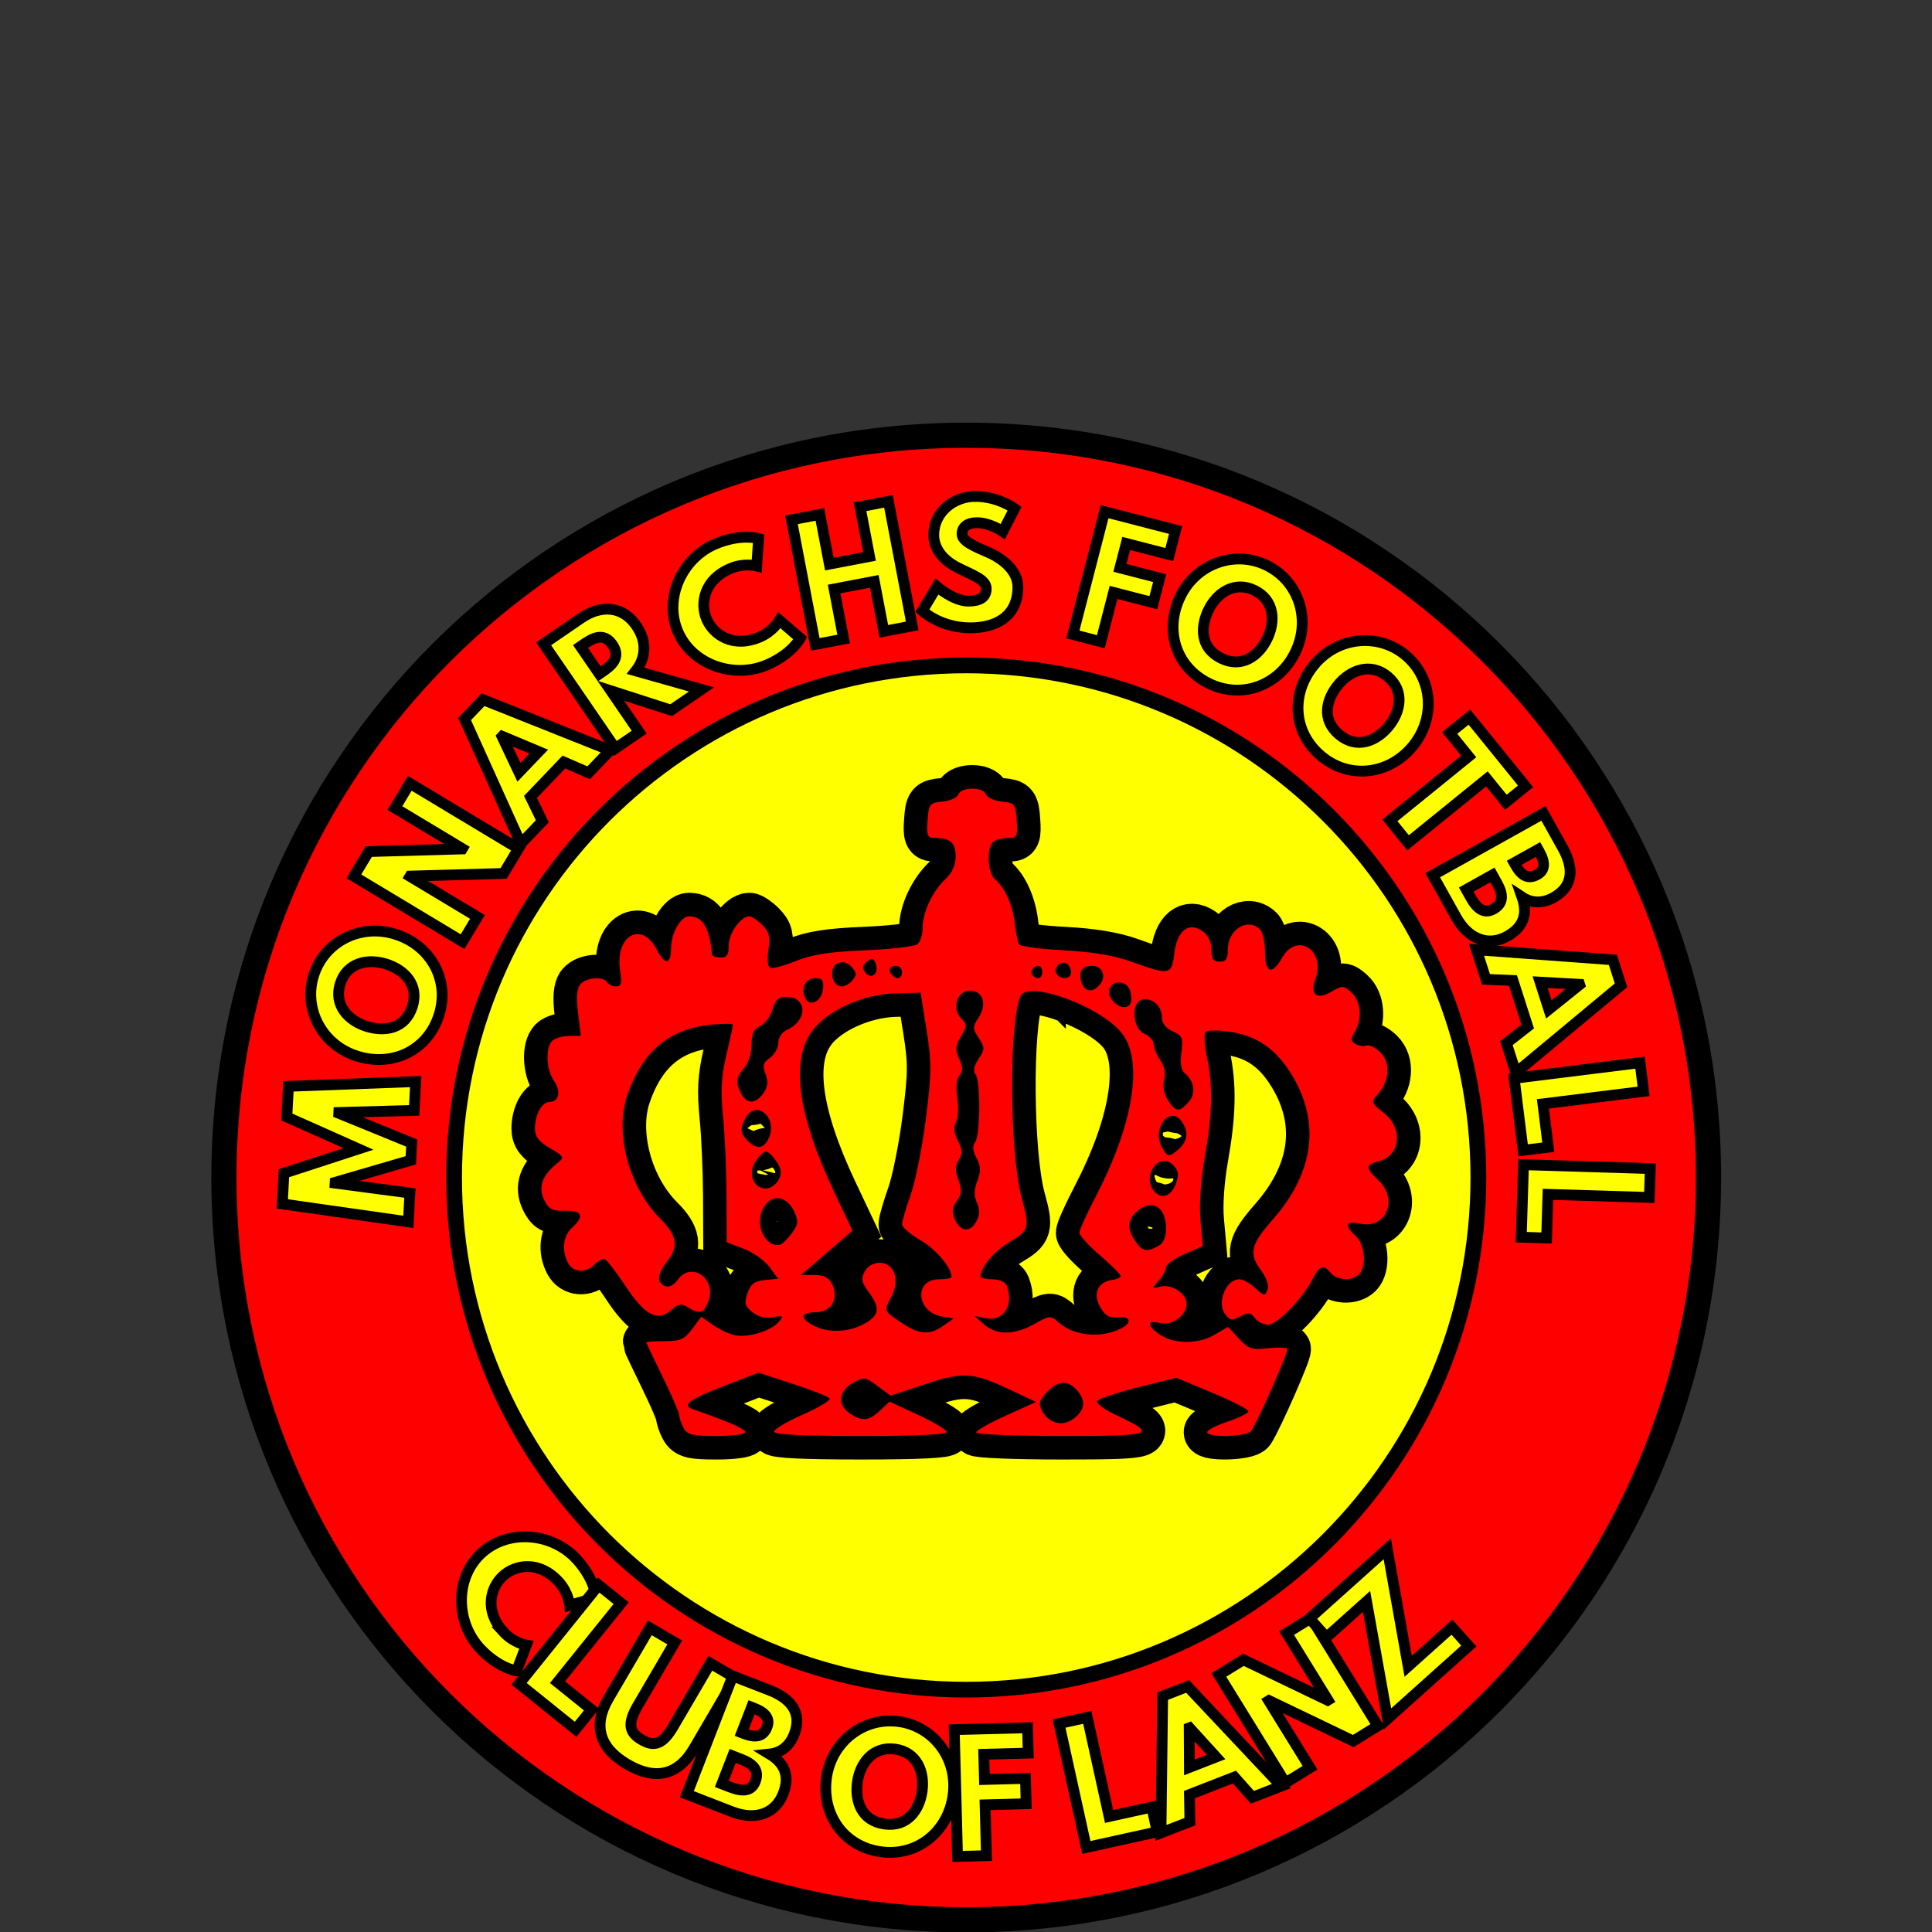<?xml version="1.0" encoding="UTF-8" standalone="no"?>
<!-- Created with Inkscape (http://www.inkscape.org/) -->

<svg
   xmlns:dc="http://purl.org/dc/elements/1.1/"
   xmlns:cc="http://creativecommons.org/ns#"
   xmlns:rdf="http://www.w3.org/1999/02/22-rdf-syntax-ns#"
   xmlns:svg="http://www.w3.org/2000/svg"
   xmlns="http://www.w3.org/2000/svg"
   xmlns:sodipodi="http://sodipodi.sourceforge.net/DTD/sodipodi-0.dtd"
   xmlns:inkscape="http://www.inkscape.org/namespaces/inkscape"
   version="1.1"
   id="svg2"
   width="256"
   height="256"
   viewBox="0 0 256 256"
   sodipodi:docname="monarchs.svg"
   inkscape:version="0.92.4 (5da689c313, 2019-01-14)">
  <rect x="0" y="0" width="256" height="256" fill="#333333" stroke="none"/>
  <defs
     id="defs6">
    <inkscape:perspective
       id="perspective3563"
       inkscape:persp3d-origin="237.67551 : 158.45034 : 1"
       inkscape:vp_z="475.35101 : 237.67551 : 1"
       inkscape:vp_y="0 : 1000 : 0"
       inkscape:vp_x="0 : 237.67551 : 1"
       sodipodi:type="inkscape:persp3d" />
  </defs>
  <sodipodi:namedview
     pagecolor="#ffffff"
     bordercolor="#666666"
     borderopacity="1"
     objecttolerance="10"
     gridtolerance="10"
     guidetolerance="10"
     inkscape:pageopacity="0"
     inkscape:pageshadow="2"
     inkscape:window-width="1366"
     inkscape:window-height="705"
     id="namedview4"
     showgrid="false"
     inkscape:zoom="1.1751916"
     inkscape:cx="67.939274"
     inkscape:cy="108.80732"
     inkscape:window-x="-8"
     inkscape:window-y="-8"
     inkscape:window-maximized="1"
     inkscape:current-layer="svg2"
     inkscape:pagecheckerboard="true" />
  <g
     id="g1379"
     transform="matrix(0.955,0,0,0.955,5.791,30.602)">
    <path
       style="fill:#000000"
       id="path3381"
       d="m 232.738,131.339 c 0,57.85 -46.895,104.739 -104.739,104.739 -57.846,0 -104.738,-46.889 -104.738,-104.739 0,-57.844 46.892,-104.738 104.738,-104.738 57.843,0 104.739,46.894 104.739,104.738"
       inkscape:connector-curvature="0" />
    <path
       style="fill:#ff0000"
       id="path3383"
       d="m 229.245,131.339 c 0,55.917 -45.327,101.244 -101.244,101.244 -55.918,0 -101.246,-45.327 -101.246,-101.244 0,-55.918 45.328,-101.246 101.246,-101.246 55.917,0 101.244,45.328 101.244,101.246"
       inkscape:connector-curvature="0" />
    <path
       style="fill:#000000"
       id="path3385"
       d="m 200.152,131.339 c 0,39.848 -32.303,72.146 -72.15,72.146 -39.85,0 -72.154,-32.298 -72.154,-72.146 0,-39.851 32.304,-72.154 72.154,-72.154 39.848,-4.4e-4 72.15,32.302 72.15,72.154"
       inkscape:connector-curvature="0" />
    <path
       style="fill:#ffff00"
       id="path3387"
       d="m 197.967,131.339 c 0,38.642 -31.33,69.967 -69.967,69.967 -38.642,0 -69.967,-31.325 -69.967,-69.967 0,-38.642 31.325,-69.968 69.967,-69.968 38.638,0 69.967,31.326 69.967,69.968"
       inkscape:connector-curvature="0" />
    <g
       style="fill:#ff0000"
       transform="matrix(1.306,0,0,1.306,238.644,23.678)"
       id="g827">
      <path
         style="fill:#ff0000;stroke:#000000;stroke-width:5;stroke-miterlimit:4;stroke-dasharray:none;stroke-opacity:1"
         d="m -114.744,109.048 c -0.249,-0.466 -0.454,-1.066 -0.454,-1.333 0,-0.267 -0.789,-2.094 -1.753,-4.061 -0.964,-1.967 -1.753,-3.635 -1.753,-3.706 0,-0.072 0.881,-0.131 1.959,-0.131 1.662,0 2.104,-0.196 2.917,-1.296 l 0.958,-1.296 1.163,0.828 c 0.64,0.456 1.683,0.959 2.318,1.118 1.369,0.344 3.96,-0.426 4.781,-1.42 0.517,-0.625 0.443,-0.679 -0.644,-0.472 -0.803,0.153 -1.557,-0.034 -2.182,-0.541 -0.811,-0.657 -0.89,-0.963 -0.518,-2.025 0.34,-0.974 0.749,-1.281 1.846,-1.388 l 1.409,-0.137 -0.923,-1.248 c -0.508,-0.686 -1.737,-1.559 -2.732,-1.939 l -1.809,-0.691 -0.022,-4.935 c -0.012,-2.714 -0.18,-6.512 -0.373,-8.44 -0.269,-2.679 -0.186,-4.209 0.351,-6.49 0.386,-1.642 0.703,-3.099 0.703,-3.238 0,-0.139 -1.081,-0.142 -2.402,-0.005 -4.397,0.454 -7.249,2.876 -8.823,7.494 -1.368,4.016 0.17,9.777 3.5,13.107 1.801,1.801 1.982,2.956 0.714,4.567 -1.053,1.338 -1.119,2.245 -0.191,2.601 0.418,0.16 0.94,-0.101 1.339,-0.671 1.426,-2.036 4.168,-0.105 3.256,2.293 -0.487,1.28 -0.94,1.41 -2.195,0.626 -0.695,-0.434 -1.003,-0.386 -1.729,0.271 -1.461,1.322 -2.828,0.603 -4.929,-2.593 -1.029,-1.565 -2.041,-2.846 -2.248,-2.846 -0.207,0 -0.672,0.296 -1.034,0.657 -0.912,0.912 -2.229,0.821 -2.77,-0.19 -0.71,-1.327 -0.535,-2.887 0.423,-3.753 1.354,-1.225 1.09,-1.859 -0.751,-1.803 -1.362,0.042 -1.722,-0.145 -2.211,-1.147 -0.657,-1.347 -0.226,-2.592 1.333,-3.855 0.853,-0.691 0.837,-0.727 -0.722,-1.647 -1.183,-0.698 -1.594,-1.234 -1.594,-2.079 0,-1.492 0.74,-2.834 1.563,-2.834 0.998,0 1.227,-1.156 0.448,-2.268 -0.822,-1.174 -0.915,-3.472 -0.171,-4.217 0.289,-0.289 1.092,-0.526 1.784,-0.526 h 1.258 l -0.302,-2.413 c -0.209,-1.67 -0.134,-2.615 0.241,-3.067 0.615,-0.74 2.436,-0.879 2.845,-0.216 0.149,0.241 0.581,0.438 0.96,0.438 0.545,0 0.636,-0.326 0.435,-1.564 -0.619,-3.813 2.239,-5.521 3.891,-2.326 0.865,1.672 1.506,1.598 1.506,-0.175 0,-1.557 1.032,-3.384 1.913,-3.384 1.443,0 2.179,1.224 2.439,4.053 0.017,0.181 0.425,0.329 0.907,0.329 0.682,0 0.876,-0.292 0.876,-1.315 0,-1.269 1.284,-3.067 2.191,-3.067 0.241,0 0.854,0.416 1.363,0.925 0.744,0.744 0.872,1.253 0.656,2.603 -0.148,0.923 -0.085,1.791 0.139,1.93 0.224,0.138 1.457,-0.174 2.74,-0.694 1.753,-0.711 3.584,-0.997 7.371,-1.153 2.771,-0.114 5.285,-0.406 5.587,-0.648 0.301,-0.242 0.548,-1.028 0.548,-1.745 0,-1.648 1.05,-3.883 2.435,-5.184 0.705,-0.663 1.071,-1.487 1.071,-2.416 0,-1.445 -0.577,-1.942 -2.252,-1.942 -0.747,0 -0.847,-0.254 -0.731,-1.862 0.127,-1.755 0.218,-1.87 1.584,-2.001 0.797,-0.077 1.558,-0.422 1.69,-0.767 0.313,-0.815 2.61,-0.815 2.923,0 0.132,0.345 0.893,0.69 1.69,0.767 1.366,0.131 1.457,0.246 1.584,2.001 0.116,1.608 0.017,1.862 -0.731,1.862 -1.753,0 -2.252,0.484 -2.252,2.184 0,0.965 0.285,1.889 0.686,2.222 1.05,0.871 1.863,2.697 2.093,4.695 0.114,0.994 0.318,1.986 0.453,2.205 0.135,0.219 2.273,0.504 4.751,0.633 3.033,0.158 5.364,0.547 7.134,1.19 4.087,1.484 4.345,1.439 4.601,-0.809 0.28,-2.454 1.51,-3.457 2.978,-2.429 0.623,0.437 0.966,1.133 0.966,1.966 0,0.998 0.198,1.29 0.876,1.29 0.677,0 0.876,-0.292 0.876,-1.283 0,-2.143 2.099,-3.453 3.418,-2.135 0.289,0.289 0.526,1.374 0.526,2.41 0,2.247 0.754,2.479 1.842,0.567 1.562,-2.745 4.625,-0.767 3.511,2.267 -0.619,1.686 0.139,2.288 1.711,1.359 1.153,-0.681 1.279,-0.676 2.12,0.085 1.01,0.914 1.171,2.867 0.346,4.198 -0.447,0.722 -0.434,0.954 0.07,1.268 0.34,0.211 0.867,0.289 1.171,0.172 0.304,-0.117 0.984,0.218 1.509,0.743 1.094,1.094 0.95,3.065 -0.328,4.477 -0.707,0.782 -0.675,0.876 0.662,1.923 2.108,1.65 1.795,4.568 -0.554,5.158 -1.387,0.348 -1.389,0.719 -0.012,2.014 2.163,2.032 0.822,5.214 -1.942,4.607 -1.549,-0.34 -1.73,0.166 -0.468,1.308 0.981,0.888 1.184,3.242 0.351,4.075 -0.728,0.728 -2.324,0.658 -2.98,-0.131 -0.796,-0.96 -1.209,-0.818 -1.985,0.683 -1.089,2.105 -3.724,4.794 -4.699,4.794 -0.488,0 -1.121,-0.321 -1.408,-0.713 -0.439,-0.6 -0.683,-0.626 -1.547,-0.164 -0.879,0.471 -1.11,0.435 -1.611,-0.25 -0.904,-1.237 0.111,-3.693 1.526,-3.693 0.377,0 1.136,0.424 1.688,0.942 0.916,0.86 1.028,0.877 1.292,0.187 0.176,-0.458 -0.078,-1.252 -0.646,-2.02 -1.373,-1.856 -1.175,-2.729 1.245,-5.494 4.169,-4.765 4.986,-9.856 2.355,-14.692 -1.682,-3.093 -3.786,-4.708 -6.759,-5.189 -1.308,-0.212 -2.546,-0.224 -2.752,-0.028 -0.206,0.196 -0.157,1.369 0.11,2.611 0.665,3.103 0.604,6.117 -0.219,10.756 -0.426,2.402 -0.604,5.009 -0.454,6.669 l 0.245,2.726 -1.954,0.864 c -1.075,0.475 -1.954,1.106 -1.954,1.402 0,0.296 -0.345,0.929 -0.767,1.408 -0.739,0.839 -0.732,0.861 0.191,0.631 1.175,-0.294 2.767,0.748 2.767,1.811 0,1.256 -1.547,2.381 -2.83,2.058 -1.454,-0.365 -1.423,0.31 0.058,1.28 1.524,0.998 4.051,0.977 5.787,-0.048 l 1.38,-0.815 1.153,1.243 c 1.013,1.092 1.386,1.217 3.068,1.028 1.053,-0.119 1.992,-0.091 2.087,0.062 0.155,0.251 -2.983,7.386 -3.83,8.708 -0.405,0.631 -4.681,0.763 -4.681,0.145 0,-0.222 0.986,-0.73 2.191,-1.131 1.205,-0.4 2.191,-0.889 2.191,-1.087 0,-0.198 -1.722,-1.08 -3.827,-1.961 l -3.827,-1.602 -4.138,1.026 c -2.276,0.564 -4.206,1.23 -4.289,1.479 -0.083,0.249 0.846,0.92 2.064,1.49 4.382,2.052 4.016,2.189 -5.866,2.189 -4.97,0 -9.036,-0.168 -9.036,-0.373 0,-0.205 1.43,-1.018 3.177,-1.806 l 3.177,-1.433 -2.629,-1.24 c -4.109,-1.938 -5.088,-2.005 -9.209,-0.636 l -3.621,1.203 -1.385,-1.024 c -1.29,-0.953 -1.467,-0.979 -2.568,-0.363 -1.543,0.863 -1.747,2.312 -0.453,3.219 1.339,0.938 2.087,0.882 3.289,-0.248 l 1.009,-0.947 2.96,1.375 c 1.628,0.756 3.027,1.577 3.109,1.824 0.099,0.297 -2.98,0.449 -9.089,0.449 -6.199,0 -9.238,-0.152 -9.238,-0.463 0,-0.255 1.375,-1.071 3.056,-1.813 1.681,-0.742 2.957,-1.509 2.837,-1.704 -0.12,-0.195 -1.873,-0.893 -3.893,-1.551 l -3.674,-1.197 -3.763,1.455 c -3.598,1.391 -4.415,2.007 -3.216,2.424 3.73,1.296 5.587,2.108 5.587,2.443 0,0.224 -1.373,0.407 -3.052,0.407 -2.569,0 -3.124,-0.134 -3.505,-0.848 z m 41.686,-1.192 c 0.994,-0.9 1.019,-1.814 0.076,-2.855 -0.984,-1.087 -1.996,-1.007 -3.18,0.253 -0.801,0.853 -0.9,1.222 -0.52,1.934 0.802,1.499 2.383,1.791 3.623,0.669 z m 4.854,-9.42 c 1.162,-0.609 0.918,-1.297 -0.41,-1.154 -0.895,0.096 -1.34,-0.161 -1.862,-1.075 -0.81,-1.419 -0.285,-2.658 1.221,-2.882 0.518,-0.077 0.941,-0.274 0.941,-0.438 -1.2e-4,-0.164 -0.986,-1.147 -2.191,-2.185 -1.205,-1.038 -2.191,-2.115 -2.191,-2.394 0,-0.279 0.774,-1.996 1.721,-3.816 3.921,-7.538 5.052,-14.054 2.973,-17.143 -1.967,-2.924 -10.249,-6.04 -10.982,-4.132 -1.229,3.204 -1.118,16.781 0.176,21.485 0.845,3.071 0.767,3.349 -1.27,4.562 -1.666,0.992 -3.072,2.639 -3.12,3.653 -0.009,0.181 0.555,0.329 1.252,0.329 0.752,0 1.376,0.282 1.534,0.693 0.799,2.083 -0.373,3.847 -2.285,3.439 l -1.173,-0.25 1.034,0.907 c 1.332,1.168 3.23,1.152 5.36,-0.045 1.611,-0.905 1.735,-0.915 2.532,-0.194 1.65,1.493 4.579,1.771 6.738,0.64 z m -26.993,-0.672 c 1.272,-0.834 1.298,-1.565 0.111,-3.169 -0.753,-1.018 -0.83,-1.413 -0.423,-2.173 0.302,-0.565 0.925,-0.929 1.588,-0.929 1.53,0 2.182,1.778 1.287,3.508 -0.861,1.665 -0.9,1.552 0.98,2.829 1.922,1.306 3.028,1.392 4.511,0.35 l 1.083,-0.761 -1.262,-0.225 c -2.717,-0.484 -2.967,-3.949 -0.285,-3.949 0.731,0 1.329,-0.108 1.329,-0.241 0,-0.997 -1.617,-2.921 -3.272,-3.89 -1.093,-0.64 -1.987,-1.409 -1.987,-1.709 0,-0.299 0.415,-1.721 0.922,-3.158 0.507,-1.438 1.233,-5.079 1.613,-8.091 0.611,-4.839 0.618,-5.936 0.064,-9.421 l -0.627,-3.944 -2.687,0.072 c -3.381,0.091 -7.135,1.773 -8.784,3.936 -2.387,3.129 -1.614,8.926 2.289,17.177 l 1.938,4.097 -1.417,1.226 c -0.779,0.674 -2.008,1.733 -2.731,2.352 l -1.315,1.127 1.433,0.014 c 1.076,0.01 1.552,0.273 1.907,1.054 0.698,1.532 -0.163,2.904 -1.823,2.904 -1.714,0 -1.653,0.761 0.125,1.552 1.609,0.716 3.856,0.493 5.432,-0.539 z m 30.856,-8.039 c 0.572,-0.306 0.848,-0.918 0.848,-1.884 0,-2.347 -1.54,-3.207 -3.142,-1.757 -0.981,0.888 -1.017,1.839 -0.119,3.121 0.763,1.089 1.182,1.179 2.414,0.52 z m -38.916,-1.357 c 0.692,-0.927 0.738,-1.278 0.296,-2.249 -0.899,-1.973 -2.753,-1.996 -3.495,-0.043 -0.65,1.71 0.549,3.838 1.968,3.491 0.226,-0.055 0.781,-0.595 1.232,-1.199 z m 19.638,-1.312 c 0.355,-0.662 0.366,-1.222 0.041,-1.937 -0.325,-0.713 -0.313,-1.391 0.042,-2.33 0.391,-1.036 0.371,-1.566 -0.091,-2.429 -0.403,-0.754 -0.452,-1.283 -0.153,-1.667 0.563,-0.723 0.607,-6.533 0.055,-7.215 -0.278,-0.344 -0.171,-0.898 0.317,-1.643 0.684,-1.044 0.685,-1.203 0.019,-2.22 -0.66,-1.007 -0.661,-1.182 -0.014,-2.169 0.935,-1.427 0.47,-2.87 -0.924,-2.87 -1.368,0 -1.972,1.919 -0.931,2.96 0.634,0.634 0.632,0.801 -0.024,1.912 -0.595,1.008 -0.627,1.418 -0.187,2.384 0.404,0.886 0.41,1.315 0.025,1.778 -0.315,0.379 -0.4,1.279 -0.225,2.376 0.155,0.971 0.093,2.119 -0.139,2.552 -0.291,0.544 -0.23,1.157 0.199,1.983 0.491,0.947 0.511,1.371 0.095,2.037 -0.395,0.632 -0.404,1.162 -0.036,2.137 0.391,1.035 0.356,1.486 -0.172,2.24 -0.516,0.737 -0.556,1.175 -0.18,2 0.595,1.305 1.62,1.361 2.282,0.124 z m 21.19,-4.009 c 0.335,-0.953 0.266,-1.366 -0.328,-1.96 -1.448,-1.448 -3.348,1.175 -2.015,2.781 0.784,0.945 1.853,0.571 2.343,-0.821 z m -42.236,-0.347 c 0.377,-0.705 0.33,-1.143 -0.214,-1.972 -0.384,-0.586 -0.887,-1.066 -1.116,-1.066 -0.23,0 -0.732,0.48 -1.116,1.066 -0.843,1.287 -0.226,2.877 1.116,2.877 0.465,0 1.064,-0.408 1.33,-0.906 z m 42.562,-3.325 c 0.939,-0.85 1.023,-1.871 0.242,-2.939 -1.239,-1.695 -3.136,0.796 -2.092,2.747 0.592,1.107 0.814,1.13 1.85,0.192 z m -43.583,-1.137 c 0.987,-2.167 -1.378,-4.176 -2.484,-2.11 -0.616,1.151 -0.572,1.6 0.235,2.407 0.96,0.96 1.722,0.859 2.249,-0.297 z m 44.575,-3.803 c 0.817,-0.902 0.653,-2.216 -0.383,-3.076 -0.401,-0.333 -0.521,-1.059 -0.366,-2.214 0.206,-1.536 0.108,-1.776 -0.92,-2.244 -0.739,-0.337 -1.151,-0.872 -1.151,-1.496 0,-1.18 -0.99,-2.082 -2.06,-1.876 -1.242,0.239 -1.088,3.075 0.198,3.639 0.542,0.238 0.986,0.736 0.986,1.107 0,0.371 0.314,1.124 0.699,1.673 0.444,0.634 0.597,1.405 0.418,2.116 -0.176,0.7 -0.024,1.51 0.407,2.167 0.832,1.27 1.179,1.302 2.172,0.204 z m -45.159,-0.961 c 0.479,-0.684 0.54,-1.22 0.232,-2.032 -0.342,-0.9 -0.256,-1.216 0.469,-1.724 0.489,-0.342 0.888,-1.057 0.888,-1.589 0,-0.567 0.393,-1.146 0.95,-1.399 2.206,-1.004 2.119,-3.5 -0.121,-3.5 -0.792,0 -1.145,0.33 -1.446,1.35 -0.219,0.743 -0.811,1.531 -1.315,1.753 -0.688,0.302 -0.916,0.8 -0.916,1.999 0,0.905 -0.332,1.964 -0.767,2.444 -0.882,0.975 -0.951,1.588 -0.313,2.78 0.593,1.109 1.528,1.076 2.339,-0.082 z m 39.006,-9.511 c 0.123,-0.199 0.112,-0.791 -0.025,-1.315 -0.287,-1.098 -1.794,-1.298 -2.181,-0.29 -0.464,1.208 1.548,2.67 2.207,1.604 z m -32.677,-1.504 c 0.112,-0.972 -0.037,-1.201 -0.781,-1.201 -1.02,0 -1.566,0.944 -1.159,2.004 0.425,1.107 1.784,0.545 1.94,-0.803 z m 29.433,-0.538 c 0.717,-0.864 0.249,-1.977 -0.832,-1.977 -1.085,0 -1.491,0.63 -1.134,1.757 0.328,1.033 1.21,1.132 1.966,0.221 z m -26.286,-0.444 c 0.435,-0.524 0.435,-0.79 0,-1.315 -1.095,-1.319 -2.656,-0.31 -2.032,1.315 0.139,0.361 0.53,0.657 0.87,0.657 0.34,0 0.863,-0.296 1.163,-0.657 z m 2.463,-1.773 c -0.23,-0.601 -0.404,-0.636 -0.94,-0.19 -0.51,0.424 -0.543,0.684 -0.145,1.163 0.655,0.789 1.478,0.051 1.085,-0.973 z m 2.795,0.896 c 0,-0.361 -0.296,-0.657 -0.657,-0.657 -0.684,0 -0.869,0.518 -0.365,1.022 0.504,0.504 1.022,0.319 1.022,-0.365 z m 14.898,0 c 0,-0.361 -0.186,-0.657 -0.412,-0.657 -0.553,0 -0.948,0.684 -0.598,1.034 0.493,0.493 1.01,0.301 1.01,-0.377 z m 3.067,0.026 c 0,-0.347 -0.214,-0.764 -0.476,-0.926 -0.619,-0.382 -1.463,0.462 -1.081,1.081 0.429,0.695 1.557,0.583 1.557,-0.155 z"
         id="path4573-6"
         inkscape:connector-curvature="0" />
      <path
         style="fill:#ff0000;stroke-width:0.438"
         d="m -114.744,109.048 c -0.249,-0.466 -0.454,-1.066 -0.454,-1.333 0,-0.267 -0.789,-2.094 -1.753,-4.061 -0.964,-1.967 -1.753,-3.635 -1.753,-3.706 0,-0.072 0.881,-0.131 1.959,-0.131 1.662,0 2.104,-0.196 2.917,-1.296 l 0.958,-1.296 1.163,0.828 c 0.64,0.456 1.683,0.959 2.318,1.118 1.369,0.344 3.96,-0.426 4.781,-1.42 0.517,-0.625 0.443,-0.679 -0.644,-0.472 -0.803,0.153 -1.557,-0.034 -2.182,-0.541 -0.811,-0.657 -0.89,-0.963 -0.518,-2.025 0.34,-0.974 0.749,-1.281 1.846,-1.388 l 1.409,-0.137 -0.923,-1.248 c -0.508,-0.686 -1.737,-1.559 -2.732,-1.939 l -1.809,-0.691 -0.022,-4.935 c -0.012,-2.714 -0.18,-6.512 -0.373,-8.44 -0.269,-2.679 -0.186,-4.209 0.351,-6.49 0.386,-1.642 0.703,-3.099 0.703,-3.238 0,-0.139 -1.081,-0.142 -2.402,-0.005 -4.397,0.454 -7.249,2.876 -8.823,7.494 -1.368,4.016 0.17,9.777 3.5,13.107 1.801,1.801 1.982,2.956 0.714,4.567 -1.053,1.338 -1.119,2.245 -0.191,2.601 0.418,0.16 0.94,-0.101 1.339,-0.671 1.426,-2.036 4.168,-0.105 3.256,2.293 -0.487,1.28 -0.94,1.41 -2.195,0.626 -0.695,-0.434 -1.003,-0.386 -1.729,0.271 -1.461,1.322 -2.828,0.603 -4.929,-2.593 -1.029,-1.565 -2.041,-2.846 -2.248,-2.846 -0.207,0 -0.672,0.296 -1.034,0.657 -0.912,0.912 -2.229,0.821 -2.77,-0.19 -0.71,-1.327 -0.535,-2.887 0.423,-3.753 1.354,-1.225 1.09,-1.859 -0.751,-1.803 -1.362,0.042 -1.722,-0.145 -2.211,-1.147 -0.657,-1.347 -0.226,-2.592 1.333,-3.855 0.853,-0.69 0.837,-0.727 -0.722,-1.647 -1.183,-0.698 -1.594,-1.234 -1.594,-2.079 0,-1.492 0.74,-2.834 1.563,-2.834 0.998,0 1.227,-1.156 0.448,-2.268 -0.822,-1.174 -0.915,-3.472 -0.171,-4.217 0.289,-0.289 1.092,-0.526 1.784,-0.526 h 1.258 l -0.302,-2.413 c -0.209,-1.67 -0.134,-2.615 0.241,-3.067 0.615,-0.74 2.436,-0.879 2.845,-0.216 0.149,0.241 0.581,0.438 0.96,0.438 0.545,0 0.636,-0.326 0.435,-1.564 -0.619,-3.813 2.239,-5.521 3.891,-2.326 0.865,1.672 1.506,1.598 1.506,-0.175 0,-1.557 1.032,-3.384 1.913,-3.384 1.443,0 2.179,1.224 2.439,4.053 0.017,0.181 0.425,0.329 0.907,0.329 0.682,0 0.876,-0.292 0.876,-1.315 0,-1.269 1.284,-3.067 2.191,-3.067 0.241,0 0.854,0.416 1.363,0.925 0.744,0.744 0.872,1.253 0.656,2.603 -0.148,0.923 -0.085,1.791 0.139,1.93 0.224,0.138 1.457,-0.174 2.74,-0.694 1.753,-0.711 3.584,-0.997 7.371,-1.153 2.771,-0.114 5.285,-0.406 5.587,-0.648 0.301,-0.242 0.548,-1.028 0.548,-1.745 0,-1.648 1.05,-3.883 2.435,-5.184 0.705,-0.663 1.071,-1.487 1.071,-2.416 0,-1.445 -0.577,-1.942 -2.252,-1.942 -0.747,0 -0.847,-0.254 -0.731,-1.862 0.127,-1.755 0.218,-1.87 1.584,-2.001 0.797,-0.077 1.558,-0.422 1.69,-0.767 0.313,-0.815 2.61,-0.815 2.923,0 0.132,0.345 0.893,0.69 1.69,0.767 1.366,0.131 1.457,0.246 1.584,2.001 0.116,1.608 0.017,1.862 -0.731,1.862 -1.753,0 -2.252,0.484 -2.252,2.184 0,0.965 0.285,1.889 0.686,2.222 1.05,0.871 1.863,2.697 2.093,4.695 0.114,0.994 0.318,1.986 0.453,2.205 0.135,0.219 2.273,0.504 4.751,0.633 3.033,0.158 5.364,0.547 7.134,1.19 4.087,1.484 4.345,1.439 4.601,-0.809 0.28,-2.454 1.51,-3.457 2.978,-2.429 0.623,0.437 0.966,1.133 0.966,1.966 0,0.998 0.198,1.29 0.876,1.29 0.677,0 0.876,-0.292 0.876,-1.283 0,-2.143 2.099,-3.453 3.418,-2.135 0.289,0.289 0.526,1.374 0.526,2.41 0,2.247 0.754,2.479 1.842,0.567 1.562,-2.745 4.625,-0.767 3.511,2.267 -0.619,1.686 0.139,2.288 1.711,1.359 1.153,-0.681 1.279,-0.676 2.12,0.085 1.01,0.914 1.171,2.867 0.346,4.198 -0.447,0.722 -0.434,0.954 0.07,1.268 0.34,0.211 0.867,0.289 1.171,0.172 0.304,-0.117 0.984,0.218 1.509,0.743 1.094,1.094 0.95,3.065 -0.328,4.477 -0.707,0.782 -0.675,0.876 0.662,1.923 2.108,1.65 1.795,4.568 -0.554,5.158 -1.387,0.348 -1.389,0.719 -0.012,2.014 2.163,2.032 0.822,5.214 -1.942,4.607 -1.549,-0.34 -1.73,0.166 -0.468,1.308 0.981,0.888 1.184,3.242 0.351,4.075 -0.728,0.728 -2.324,0.658 -2.98,-0.131 -0.796,-0.96 -1.209,-0.818 -1.985,0.683 -1.089,2.105 -3.724,4.794 -4.699,4.794 -0.488,0 -1.121,-0.321 -1.408,-0.713 -0.439,-0.6 -0.683,-0.626 -1.547,-0.164 -0.879,0.471 -1.11,0.435 -1.611,-0.25 -0.904,-1.237 0.111,-3.693 1.526,-3.693 0.377,0 1.136,0.424 1.688,0.942 0.916,0.86 1.028,0.877 1.292,0.187 0.176,-0.458 -0.078,-1.252 -0.646,-2.02 -1.373,-1.856 -1.175,-2.729 1.245,-5.494 4.169,-4.765 4.986,-9.856 2.355,-14.692 -1.682,-3.093 -3.786,-4.708 -6.759,-5.189 -1.308,-0.212 -2.546,-0.224 -2.752,-0.028 -0.206,0.196 -0.157,1.369 0.11,2.611 0.665,3.103 0.604,6.117 -0.219,10.756 -0.426,2.402 -0.604,5.009 -0.454,6.669 l 0.245,2.726 -1.954,0.864 c -1.075,0.475 -1.954,1.106 -1.954,1.402 0,0.296 -0.345,0.929 -0.767,1.408 -0.739,0.839 -0.732,0.861 0.191,0.631 1.175,-0.294 2.767,0.748 2.767,1.811 0,1.256 -1.547,2.381 -2.83,2.058 -1.454,-0.365 -1.423,0.31 0.058,1.28 1.524,0.998 4.051,0.977 5.787,-0.048 l 1.38,-0.815 1.153,1.243 c 1.013,1.092 1.386,1.217 3.068,1.028 1.053,-0.119 1.992,-0.091 2.087,0.062 0.155,0.251 -2.983,7.386 -3.83,8.708 -0.405,0.631 -4.681,0.763 -4.681,0.145 0,-0.222 0.986,-0.73 2.191,-1.131 1.205,-0.4 2.191,-0.889 2.191,-1.087 0,-0.198 -1.722,-1.08 -3.827,-1.961 l -3.827,-1.602 -4.138,1.026 c -2.276,0.564 -4.206,1.23 -4.289,1.479 -0.083,0.249 0.846,0.92 2.064,1.49 4.382,2.052 4.016,2.189 -5.866,2.189 -4.97,0 -9.036,-0.168 -9.036,-0.373 0,-0.205 1.43,-1.018 3.177,-1.806 l 3.177,-1.433 -2.629,-1.24 c -4.109,-1.938 -5.088,-2.005 -9.209,-0.636 l -3.621,1.203 -1.385,-1.024 c -1.29,-0.953 -1.467,-0.979 -2.568,-0.363 -1.543,0.863 -1.747,2.312 -0.453,3.219 1.339,0.938 2.087,0.882 3.289,-0.248 l 1.009,-0.947 2.96,1.375 c 1.628,0.756 3.027,1.577 3.109,1.824 0.099,0.297 -2.98,0.449 -9.089,0.449 -6.199,0 -9.238,-0.152 -9.238,-0.463 0,-0.255 1.375,-1.071 3.056,-1.813 1.681,-0.742 2.957,-1.509 2.837,-1.704 -0.12,-0.195 -1.873,-0.893 -3.893,-1.551 l -3.674,-1.197 -3.763,1.455 c -3.598,1.391 -4.415,2.007 -3.216,2.424 3.73,1.296 5.587,2.108 5.587,2.443 0,0.224 -1.373,0.407 -3.052,0.407 -2.569,0 -3.124,-0.134 -3.505,-0.848 z m 41.686,-1.192 c 0.994,-0.9 1.019,-1.814 0.076,-2.855 -0.984,-1.087 -1.996,-1.007 -3.18,0.253 -0.801,0.853 -0.9,1.222 -0.52,1.934 0.802,1.499 2.383,1.791 3.623,0.669 z m 4.854,-9.42 c 1.162,-0.609 0.918,-1.297 -0.41,-1.154 -0.895,0.096 -1.34,-0.161 -1.862,-1.075 -0.81,-1.419 -0.285,-2.658 1.221,-2.882 0.518,-0.077 0.941,-0.274 0.941,-0.438 -1.2e-4,-0.164 -0.986,-1.147 -2.191,-2.185 -1.205,-1.038 -2.191,-2.115 -2.191,-2.394 0,-0.279 0.774,-1.996 1.721,-3.816 3.921,-7.538 5.052,-14.054 2.973,-17.143 -1.967,-2.924 -10.249,-6.04 -10.982,-4.132 -1.229,3.204 -1.118,16.781 0.176,21.485 0.845,3.071 0.767,3.349 -1.27,4.562 -1.666,0.992 -3.072,2.639 -3.12,3.653 -0.009,0.181 0.555,0.329 1.252,0.329 0.752,0 1.376,0.282 1.534,0.693 0.799,2.083 -0.373,3.847 -2.285,3.439 l -1.173,-0.25 1.034,0.907 c 1.332,1.168 3.23,1.152 5.36,-0.045 1.611,-0.905 1.735,-0.915 2.532,-0.194 1.65,1.493 4.579,1.771 6.738,0.64 z M -95.197,97.764 c 1.272,-0.834 1.298,-1.565 0.111,-3.169 -0.753,-1.018 -0.83,-1.413 -0.423,-2.173 0.302,-0.565 0.925,-0.929 1.588,-0.929 1.53,0 2.182,1.778 1.287,3.508 -0.861,1.665 -0.9,1.552 0.98,2.829 1.922,1.306 3.028,1.392 4.511,0.35 l 1.083,-0.761 -1.262,-0.225 c -2.717,-0.484 -2.967,-3.949 -0.285,-3.949 0.731,0 1.329,-0.108 1.329,-0.241 0,-0.997 -1.617,-2.921 -3.272,-3.89 -1.093,-0.64 -1.987,-1.409 -1.987,-1.709 0,-0.299 0.415,-1.721 0.922,-3.158 0.507,-1.438 1.233,-5.079 1.613,-8.091 0.611,-4.84 0.618,-5.936 0.064,-9.421 l -0.627,-3.944 -2.687,0.072 c -3.381,0.091 -7.135,1.773 -8.784,3.936 -2.387,3.129 -1.614,8.926 2.289,17.177 l 1.938,4.097 -1.417,1.226 c -0.779,0.674 -2.008,1.733 -2.731,2.352 l -1.315,1.127 1.433,0.014 c 1.076,0.01 1.552,0.273 1.907,1.054 0.698,1.532 -0.163,2.904 -1.823,2.904 -1.714,0 -1.653,0.761 0.125,1.552 1.609,0.716 3.856,0.493 5.432,-0.539 z m 30.856,-8.039 c 0.572,-0.306 0.848,-0.918 0.848,-1.884 0,-2.347 -1.54,-3.207 -3.142,-1.757 -0.981,0.888 -1.017,1.839 -0.119,3.121 0.763,1.089 1.182,1.179 2.414,0.52 z m -38.916,-1.357 c 0.692,-0.927 0.738,-1.278 0.296,-2.249 -0.899,-1.973 -2.753,-1.996 -3.495,-0.043 -0.65,1.71 0.549,3.838 1.968,3.491 0.226,-0.055 0.781,-0.595 1.232,-1.199 z m 19.638,-1.312 c 0.355,-0.662 0.366,-1.222 0.041,-1.937 -0.325,-0.713 -0.313,-1.391 0.042,-2.33 0.391,-1.036 0.371,-1.566 -0.091,-2.429 -0.403,-0.754 -0.452,-1.283 -0.153,-1.667 0.563,-0.723 0.607,-6.533 0.055,-7.215 -0.278,-0.344 -0.171,-0.898 0.317,-1.643 0.684,-1.044 0.685,-1.203 0.019,-2.22 -0.66,-1.007 -0.661,-1.182 -0.014,-2.169 0.935,-1.427 0.47,-2.87 -0.924,-2.87 -1.368,0 -1.972,1.919 -0.931,2.96 0.634,0.634 0.632,0.801 -0.024,1.912 -0.595,1.008 -0.627,1.418 -0.187,2.384 0.404,0.886 0.41,1.315 0.025,1.778 -0.315,0.379 -0.4,1.279 -0.225,2.376 0.155,0.971 0.093,2.119 -0.139,2.552 -0.291,0.544 -0.23,1.157 0.199,1.983 0.491,0.947 0.511,1.371 0.095,2.037 -0.395,0.632 -0.404,1.162 -0.036,2.137 0.391,1.035 0.356,1.486 -0.172,2.24 -0.516,0.737 -0.556,1.175 -0.18,2 0.595,1.305 1.62,1.361 2.282,0.124 z m 21.19,-4.009 c 0.335,-0.953 0.266,-1.366 -0.328,-1.96 -1.448,-1.448 -3.348,1.175 -2.015,2.781 0.784,0.945 1.853,0.571 2.343,-0.821 z m -42.236,-0.347 c 0.377,-0.705 0.33,-1.143 -0.214,-1.972 -0.384,-0.586 -0.887,-1.066 -1.116,-1.066 -0.23,0 -0.732,0.48 -1.116,1.066 -0.843,1.287 -0.226,2.877 1.116,2.877 0.465,0 1.064,-0.408 1.33,-0.906 z m 42.562,-3.325 c 0.939,-0.85 1.023,-1.871 0.242,-2.939 -1.239,-1.695 -3.136,0.796 -2.092,2.747 0.592,1.107 0.814,1.13 1.85,0.192 z m -43.583,-1.137 c 0.987,-2.167 -1.378,-4.176 -2.484,-2.11 -0.616,1.151 -0.572,1.6 0.235,2.407 0.96,0.96 1.722,0.859 2.249,-0.297 z m 44.575,-3.803 c 0.817,-0.902 0.653,-2.216 -0.383,-3.076 -0.401,-0.333 -0.521,-1.059 -0.366,-2.214 0.206,-1.536 0.108,-1.776 -0.92,-2.244 -0.739,-0.337 -1.151,-0.872 -1.151,-1.496 0,-1.18 -0.99,-2.082 -2.06,-1.876 -1.242,0.239 -1.088,3.075 0.198,3.639 0.542,0.238 0.986,0.736 0.986,1.107 0,0.371 0.314,1.124 0.699,1.673 0.444,0.634 0.597,1.405 0.418,2.116 -0.176,0.7 -0.024,1.51 0.407,2.167 0.832,1.27 1.179,1.302 2.172,0.204 z m -45.159,-0.961 c 0.479,-0.684 0.54,-1.22 0.232,-2.032 -0.342,-0.9 -0.256,-1.216 0.469,-1.724 0.489,-0.342 0.888,-1.057 0.888,-1.589 0,-0.567 0.393,-1.146 0.95,-1.399 2.206,-1.004 2.119,-3.5 -0.121,-3.5 -0.792,0 -1.145,0.33 -1.446,1.35 -0.219,0.743 -0.811,1.531 -1.315,1.753 -0.688,0.302 -0.916,0.8 -0.916,1.999 0,0.905 -0.332,1.964 -0.767,2.444 -0.882,0.975 -0.951,1.588 -0.313,2.78 0.593,1.109 1.528,1.076 2.339,-0.082 z m 39.006,-9.511 c 0.123,-0.199 0.112,-0.791 -0.025,-1.315 -0.287,-1.098 -1.794,-1.298 -2.181,-0.29 -0.464,1.208 1.548,2.67 2.207,1.604 z M -99.942,62.46 c 0.112,-0.972 -0.037,-1.201 -0.781,-1.201 -1.02,0 -1.566,0.944 -1.159,2.004 0.425,1.107 1.784,0.545 1.94,-0.803 z m 29.433,-0.538 c 0.717,-0.864 0.249,-1.977 -0.832,-1.977 -1.085,0 -1.491,0.63 -1.134,1.757 0.328,1.033 1.21,1.132 1.966,0.221 z M -96.794,61.478 c 0.435,-0.524 0.435,-0.79 0,-1.315 -1.095,-1.319 -2.656,-0.31 -2.032,1.315 0.139,0.361 0.53,0.657 0.87,0.657 0.34,0 0.863,-0.296 1.163,-0.657 z m 2.463,-1.773 c -0.23,-0.601 -0.404,-0.636 -0.94,-0.19 -0.51,0.424 -0.543,0.684 -0.145,1.163 0.655,0.789 1.478,0.051 1.085,-0.973 z m 2.795,0.896 c 0,-0.361 -0.296,-0.657 -0.657,-0.657 -0.684,0 -0.869,0.518 -0.365,1.022 0.504,0.504 1.022,0.319 1.022,-0.365 z m 14.898,0 c 0,-0.361 -0.186,-0.657 -0.412,-0.657 -0.553,0 -0.948,0.684 -0.598,1.034 0.493,0.493 1.01,0.301 1.01,-0.377 z m 3.067,0.026 c 0,-0.347 -0.214,-0.764 -0.476,-0.926 -0.619,-0.382 -1.463,0.462 -1.081,1.081 0.429,0.695 1.557,0.583 1.557,-0.155 z"
         id="path4573"
         inkscape:connector-curvature="0" />
    </g>
    <g
       id="text1224"
       style="font-style:normal;font-variant:normal;font-weight:normal;font-stretch:normal;font-size:37.333px;line-height:1.25;font-family:'League Spartan';-inkscape-font-specification:'League Spartan';letter-spacing:0px;word-spacing:0px;fill:#ffff00;fill-opacity:1;stroke:#000000;stroke-width:1.5;stroke-miterlimit:4;stroke-dasharray:none;stroke-opacity:1"
       transform="translate(-230.586,51.144)"
       aria-label="MONARCHS FOOTBALL">
      <path
         inkscape:connector-curvature="0"
         id="path1262"
         style="font-size:21.333px"
         d="m 281.99,70.881 0.209,-4.005 -17.658,0.661 -0.222,4.261 9.938,4.427 -10.344,3.37 -0.222,4.261 17.494,2.492 0.209,-4.005 -10.375,-1.374 0.006,-0.107 10.499,-3.063 0.124,-2.386 -10.124,-4.138 0.006,-0.107 z" />
      <path
         inkscape:connector-curvature="0"
         id="path1264"
         style="font-size:21.333px"
         d="m 274.064,63.347 c 4.904,1.545 9.811,-0.755 11.376,-5.72 1.52,-4.822 -1.144,-9.643 -6.047,-11.189 -4.904,-1.545 -9.881,1.046 -11.349,5.706 -1.456,4.619 1.117,9.657 6.02,11.202 z m 1.302,-4.13 c -2.503,-0.789 -4.569,-2.961 -3.639,-5.911 0.936,-2.971 3.862,-3.525 6.365,-2.736 2.503,0.789 4.608,2.839 3.646,5.891 -0.988,3.133 -3.869,3.545 -6.371,2.756 z" />
      <path
         inkscape:connector-curvature="0"
         id="path1266"
         style="font-size:21.333px"
         d="m 281.407,38.408 0.022,-0.037 12.967,-0.368 2.067,-3.437 -15.083,-9.07 -2.067,3.437 9.361,5.629 -0.022,0.037 -12.967,0.368 -2.067,3.437 15.083,9.07 2.067,-3.437 z" />
      <path
         inkscape:connector-curvature="0"
         id="path1268"
         style="font-size:21.333px"
         d="m 291.549,13.894 -2.565,2.683 7.811,17.298 2.978,-3.115 -1.645,-3.373 4.629,-4.842 3.443,1.492 2.978,-3.115 z m 7.721,7.205 -2.742,2.868 -2.344,-4.957 0.029,-0.031 z" />
      <path
         inkscape:connector-curvature="0"
         id="path1270"
         style="font-size:21.333px"
         d="m 299.95,6.142 9.95,14.518 3.308,-2.267 -3.932,-5.737 8.366,2.697 4.206,-2.882 -9.11,-2.576 c 1.391,-1.781 1.587,-4.062 0.091,-6.244 -1.954,-2.851 -4.996,-2.912 -7.688,-1.067 z m 7.722,4.173 -2.605,-3.801 0.387,-0.265 c 1.249,-0.856 2.805,-1.793 4.048,0.019 1.242,1.813 -0.193,2.926 -1.443,3.782 z" />
      <path
         inkscape:connector-curvature="0"
         id="path1272"
         style="font-size:21.333px"
         d="m 329.905,5.219 c -3.719,1.557 -6.44,-0.357 -7.354,-2.542 -0.906,-2.165 -0.36,-5.446 3.36,-7.003 1.889,-0.791 3.608,-0.331 3.608,-0.331 l 0.257,-3.808 c 0,0 -2.436,-0.738 -5.959,0.736 -4.605,1.927 -7.215,7.46 -5.263,12.124 1.944,4.644 7.72,6.621 12.305,4.702 3.523,-1.474 4.707,-3.728 4.707,-3.728 l -2.892,-2.49 c 0,0 -0.879,1.547 -2.768,2.338 z" />
      <path
         inkscape:connector-curvature="0"
         id="path1274"
         style="font-size:21.333px"
         d="m 340.254,-1.462 5.574,-1.064 1.324,6.936 3.94,-0.752 -3.299,-17.288 -3.94,0.752 1.316,6.894 -5.574,1.064 -1.316,-6.894 -3.94,0.752 3.299,17.288 3.94,-0.752 z" />
      <path
         inkscape:connector-curvature="0"
         id="path1276"
         style="font-size:21.333px"
         d="m 359.845,-14.313 c -2.837,-0.014 -5.749,2.061 -5.766,5.347 -0.009,1.835 1.22,3.484 3.326,4.54 2.085,1.056 3.96,1.642 3.953,2.922 -0.008,1.643 -1.673,1.719 -2.547,1.715 -1.963,-0.01 -4.299,-2.006 -4.299,-2.006 l -2.023,3.36 c 0,0 2.484,2.338 6.601,2.359 3.435,0.018 6.642,-1.438 6.664,-5.641 0.012,-2.304 -2.134,-3.979 -4.093,-4.821 -2.001,-0.864 -3.661,-1.576 -3.656,-2.557 0.005,-0.96 0.733,-1.575 2.099,-1.568 1.813,0.009 3.556,1.234 3.556,1.234 l 1.638,-3.192 c 0,0 -2.253,-1.676 -5.453,-1.692 z" />
      <path
         inkscape:connector-curvature="0"
         id="path1278"
         style="font-size:21.333px"
         d="m 387.636,-9.647 -9.852,-2.546 -4.403,17.04 3.883,1.003 1.766,-6.837 5.515,1.425 0.881,-3.408 -5.515,-1.425 0.875,-3.387 5.969,1.542 z" />
      <path
         inkscape:connector-curvature="0"
         id="path1280"
         style="font-size:21.333px"
         d="m 388.303,-0.446 c -2.252,4.622 -0.701,9.815 3.978,12.095 4.545,2.215 9.706,0.292 11.958,-4.33 2.252,-4.622 0.423,-9.927 -3.969,-12.067 -4.353,-2.121 -9.716,-0.32 -11.968,4.302 z m 3.893,1.897 c 1.149,-2.359 3.603,-4.082 6.384,-2.727 2.8,1.364 2.916,4.34 1.767,6.699 -1.149,2.359 -3.488,4.138 -6.364,2.737 -2.953,-1.439 -2.935,-4.349 -1.786,-6.708 z" />
      <path
         inkscape:connector-curvature="0"
         id="path1282"
         style="font-size:21.333px"
         d="m 406.863,9.061 c -3.277,3.962 -2.991,9.375 1.02,12.692 3.896,3.222 9.365,2.568 12.642,-1.394 3.277,-3.962 2.748,-9.549 -1.017,-12.662 -3.732,-3.086 -9.368,-2.598 -12.644,1.364 z m 3.337,2.76 c 1.672,-2.022 4.462,-3.12 6.846,-1.148 2.4,1.985 1.813,4.904 0.141,6.926 -1.672,2.022 -4.364,3.201 -6.83,1.162 -2.532,-2.094 -1.829,-4.918 -0.157,-6.94 z" />
      <path
         inkscape:connector-curvature="0"
         id="path1284"
         style="font-size:21.333px"
         d="m 425.666,18.522 2.633,3.248 -10.937,8.868 2.526,3.115 10.937,-8.868 2.633,3.248 2.734,-2.217 -7.793,-9.611 z" />
      <path
         inkscape:connector-curvature="0"
         id="path1286"
         style="font-size:21.333px"
         d="m 438.675,29.666 -15.367,8.58 3.255,5.83 c 1.778,3.185 4.559,4.052 7.092,2.637 2.477,-1.383 2.78,-3.336 2.044,-5.441 1.399,0.929 2.952,0.868 4.368,0.078 2.924,-1.633 2.747,-4.27 1.27,-6.915 z m -4.061,6.861 3.316,-1.851 0.156,0.279 c 0.853,1.527 0.834,2.588 -0.265,3.202 -1.285,0.718 -2.208,0.158 -3.051,-1.351 z m -6.65,3.713 3.632,-2.028 0.614,1.099 c 0.926,1.658 0.932,2.851 -0.483,3.642 -1.211,0.676 -2.223,0.044 -3.149,-1.614 z" />
      <path
         inkscape:connector-curvature="0"
         id="path1288"
         style="font-size:21.333px"
         d="m 449.44,53.518 -1.133,-3.535 -18.928,-1.394 1.315,4.104 3.749,0.165 2.044,6.379 -2.955,2.313 1.315,4.104 z m -10.017,3.344 -1.211,-3.779 5.475,0.307 0.013,0.041 z" />
      <path
         inkscape:connector-curvature="0"
         id="path1290"
         style="font-size:21.333px"
         d="m 452.57,68.234 -0.495,-3.98 -17.465,2.174 1.244,9.992 3.493,-0.435 -0.748,-6.012 z" />
      <path
         inkscape:connector-curvature="0"
         id="path1292"
         style="font-size:21.333px"
         d="m 453.372,82.958 0.123,-4.009 -17.592,-0.538 -0.308,10.065 3.518,0.108 0.185,-6.056 z" />
    </g>
    <g
       id="text1297"
       style="font-style:normal;font-variant:normal;font-weight:normal;font-stretch:normal;font-size:37.333px;line-height:1.25;font-family:'League Spartan';-inkscape-font-specification:'League Spartan';letter-spacing:0px;word-spacing:0px;fill:#ffff00;fill-opacity:1;stroke:#000000;stroke-width:1.5;stroke-miterlimit:4;stroke-dasharray:none;stroke-opacity:1"
       transform="translate(-213.703,54.034)"
       aria-label="CLUB OF LANZ">
      <path
         inkscape:connector-curvature="0"
         id="path1323"
         style="font-size:21.333px;fill:#ffff00;stroke:#000000;stroke-width:1.5;stroke-miterlimit:4;stroke-dasharray:none;stroke-opacity:1"
         d="m 277.53,140.381 c -2.732,-2.966 -1.86,-6.176 -0.118,-7.78 1.726,-1.59 4.997,-2.195 7.729,0.771 1.387,1.506 1.541,3.279 1.541,3.279 l 3.667,-1.057 c 0,0 -0.137,-2.542 -2.724,-5.351 -3.382,-3.672 -9.473,-4.239 -13.192,-0.814 -3.703,3.411 -3.592,9.515 -0.224,13.171 2.587,2.809 5.109,3.154 5.109,3.154 l 1.354,-3.568 c 0,0 -1.754,-0.299 -3.142,-1.805 z" />
      <path
         inkscape:connector-curvature="0"
         id="path1325"
         style="font-size:21.333px;fill:#ffff00;stroke:#000000;stroke-width:1.5;stroke-miterlimit:4;stroke-dasharray:none;stroke-opacity:1"
         d="m 293.824,136.359 -3.124,-2.515 -11.038,13.708 7.843,6.315 2.208,-2.742 -4.719,-3.8 z" />
      <path
         inkscape:connector-curvature="0"
         id="path1327"
         style="font-size:21.333px;fill:#ffff00;stroke:#000000;stroke-width:1.5;stroke-miterlimit:4;stroke-dasharray:none;stroke-opacity:1"
         d="m 309.652,146.722 -3.461,-2.026 -5.14,8.782 c -1.487,2.541 -2.691,2.825 -4.385,1.833 -1.694,-0.991 -2.036,-2.18 -0.549,-4.721 l 5.14,-8.782 -3.461,-2.026 -5.733,9.795 c -2.198,3.756 -1.257,6.878 2.61,9.141 3.866,2.263 7.049,1.555 9.248,-2.201 z" />
      <path
         inkscape:connector-curvature="0"
         id="path1329"
         style="font-size:21.333px;fill:#ffff00;stroke:#000000;stroke-width:1.5;stroke-miterlimit:4;stroke-dasharray:none;stroke-opacity:1"
         d="m 309.303,146.459 -6.367,16.408 6.225,2.416 c 3.401,1.32 6.095,0.214 7.145,-2.491 1.026,-2.645 0.014,-4.342 -1.895,-5.495 1.67,-0.176 2.828,-1.214 3.414,-2.725 1.212,-3.123 -0.607,-5.041 -3.431,-6.137 z m 1.246,7.875 1.374,-3.54 0.298,0.116 c 1.631,0.633 2.293,1.462 1.838,2.635 -0.532,1.372 -1.601,1.53 -3.212,0.905 z m -2.755,7.1 1.505,-3.878 1.173,0.455 c 1.77,0.687 2.536,1.602 1.95,3.114 -0.502,1.293 -1.685,1.452 -3.455,0.765 z" />
      <path
         inkscape:connector-curvature="0"
         id="path1331"
         style="font-size:21.333px;fill:#ffff00;stroke:#000000;stroke-width:1.5;stroke-miterlimit:4;stroke-dasharray:none;stroke-opacity:1"
         d="m 322.31,160.607 c -0.695,5.094 2.401,9.543 7.558,10.247 5.01,0.684 9.312,-2.755 10.007,-7.849 0.695,-5.094 -2.699,-9.562 -7.54,-10.223 -4.798,-0.655 -9.33,2.731 -10.025,7.825 z m 4.291,0.586 c 0.355,-2.6 2.147,-5.004 5.212,-4.585 3.086,0.421 4.126,3.212 3.771,5.811 -0.355,2.6 -2.02,5.021 -5.191,4.588 -3.255,-0.444 -4.147,-3.214 -3.792,-5.814 z" />
      <path
         inkscape:connector-curvature="0"
         id="path1333"
         style="font-size:21.333px;fill:#ffff00;stroke:#000000;stroke-width:1.5;stroke-miterlimit:4;stroke-dasharray:none;stroke-opacity:1"
         d="m 350.211,153.644 -10.173,0.265 0.458,17.594 4.009,-0.104 -0.184,-7.059 5.694,-0.148 -0.092,-3.519 -5.694,0.148 -0.091,-3.497 6.163,-0.16 z" />
      <path
         inkscape:connector-curvature="0"
         id="path1335"
         style="font-size:21.333px;fill:#ffff00;stroke:#000000;stroke-width:1.5;stroke-miterlimit:4;stroke-dasharray:none;stroke-opacity:1"
         d="m 358.498,152.203 -3.917,0.863 3.786,17.188 9.834,-2.166 -0.757,-3.438 -5.917,1.303 z" />
      <path
         inkscape:connector-curvature="0"
         id="path1337"
         style="font-size:21.333px;fill:#ffff00;stroke:#000000;stroke-width:1.5;stroke-miterlimit:4;stroke-dasharray:none;stroke-opacity:1"
         d="m 372.415,147.911 -3.459,1.347 -0.234,18.978 4.016,-1.564 -0.065,-3.752 6.242,-2.431 2.49,2.808 4.016,-1.564 z m 3.951,9.794 -3.698,1.44 -0.029,-5.483 0.04,-0.015 z" />
      <path
         inkscape:connector-curvature="0"
         id="path1339"
         style="font-size:21.333px;fill:#ffff00;stroke:#000000;stroke-width:1.5;stroke-miterlimit:4;stroke-dasharray:none;stroke-opacity:1"
         d="m 383.67,149.896 0.036,-0.022 11.692,5.618 3.413,-2.107 -9.246,-14.975 -3.413,2.107 5.738,9.294 -0.036,0.022 -11.692,-5.618 -3.413,2.107 9.246,14.975 3.413,-2.107 z" />
      <path
         inkscape:connector-curvature="0"
         id="path1341"
         style="font-size:21.333px;fill:#ffff00;stroke:#000000;stroke-width:1.5;stroke-miterlimit:4;stroke-dasharray:none;stroke-opacity:1"
         d="m 400.118,128.81 -10.785,9.67 2.35,2.621 5.559,-4.984 2.919,16.294 11.278,-10.111 -2.35,-2.621 -6.068,5.44 z" />
    </g>
  </g>
</svg>
